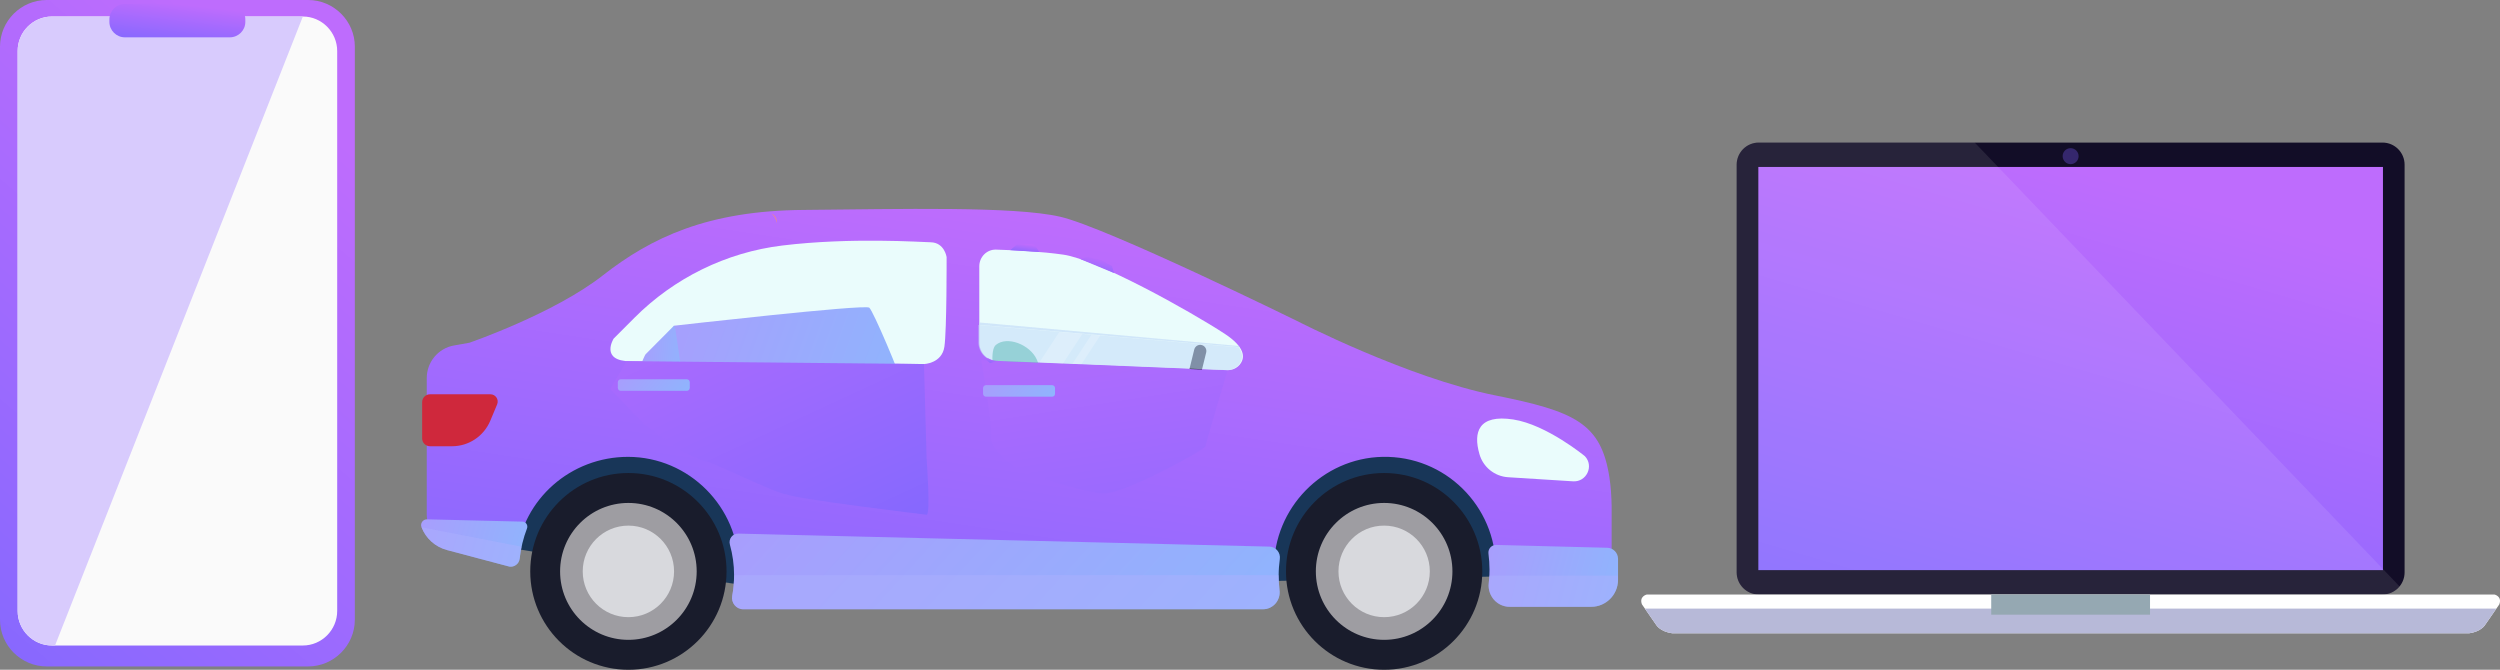 <svg width="754" height="202" viewBox="0 0 754 202" fill="none" xmlns="http://www.w3.org/2000/svg">
<rect x="0" y="0" width="754" height="202" fill="#808080" stroke="none"/>
<g clip-path="url(#clip0)">
<path d="M92.919 201H14.1C6.346 201 0 194.668 0 186.931V14.069C0 6.332 6.346 0 14.1 0H92.919C100.673 0 107.018 6.332 107.018 14.069V186.931C107 194.668 100.654 201 92.919 201Z" fill="url(#paint0_linear)"/>
<path d="M101.697 15.401V184.267C101.697 189.996 97.034 194.686 91.328 194.686H15.672C9.967 194.686 5.322 189.996 5.322 184.267V15.401C5.304 9.671 9.967 4.981 15.672 4.981H91.346C97.034 4.981 101.697 9.671 101.697 15.401Z" fill="#FAFAFA"/>
<path d="M91.346 4.981L16.605 194.668H15.672C9.967 194.668 5.322 189.978 5.322 184.248V15.401C5.304 9.671 9.967 4.981 15.672 4.981H91.346Z" fill="#D8CBFD"/>
<path d="M69.31 11.259H37.672C35.094 11.259 32.991 9.161 32.991 6.588V5.858C32.991 3.285 35.094 1.187 37.672 1.187H69.31C71.888 1.187 73.991 3.285 73.991 5.858V6.588C74.01 9.161 71.888 11.259 69.31 11.259Z" fill="url(#paint1_linear)"/>
</g>
<path d="M153.256 165.144C153.256 165.144 225.063 177.081 225.948 176.575C226.801 176.068 236.12 135.824 236.12 135.824C236.12 135.824 176.728 125.122 175.781 125.122C174.833 125.122 161.912 135.476 161.722 136.173C161.533 136.869 153.256 165.144 153.256 165.144Z" fill="#183658"/>
<path d="M372.343 175.372C374.081 175.531 461.052 173.663 461.052 173.663L454.513 153.62C454.513 153.62 442.445 135.35 436.095 135.667C429.713 136.015 391.835 129.841 385.296 134.4C378.756 138.96 372.912 135.318 369.784 146.211C366.688 157.071 364.256 158.306 366.688 164.86C369.058 171.415 372.343 175.372 372.343 175.372Z" fill="#183658"/>
<path d="M189.523 202C205.871 202 219.124 188.717 219.124 172.332C219.124 155.946 205.871 142.663 189.523 142.663C173.175 142.663 159.922 155.946 159.922 172.332C159.922 188.717 173.175 202 189.523 202Z" fill="#191C2C"/>
<path d="M189.523 192.975C200.899 192.975 210.121 183.733 210.121 172.331C210.121 160.929 200.899 151.687 189.523 151.687C178.147 151.687 168.925 160.929 168.925 172.331C168.925 183.733 178.147 192.975 189.523 192.975Z" fill="#9E9DA2"/>
<path d="M189.523 186.137C197.131 186.137 203.297 179.956 203.297 172.332C203.297 164.707 197.131 158.526 189.523 158.526C181.916 158.526 175.75 164.707 175.75 172.332C175.75 179.956 181.916 186.137 189.523 186.137Z" fill="#D8D9DD"/>
<path d="M417.456 202C433.804 202 447.057 188.717 447.057 172.332C447.057 155.946 433.804 142.663 417.456 142.663C401.107 142.663 387.854 155.946 387.854 172.332C387.854 188.717 401.107 202 417.456 202Z" fill="#191C2C"/>
<path d="M417.456 192.975C428.831 192.975 438.053 183.733 438.053 172.331C438.053 160.929 428.831 151.687 417.456 151.687C406.08 151.687 396.858 160.929 396.858 172.331C396.858 183.733 406.08 192.975 417.456 192.975Z" fill="#9E9DA2"/>
<path d="M403.682 172.332C403.682 179.963 409.842 186.137 417.456 186.137C425.07 186.137 431.23 179.963 431.23 172.332C431.23 164.701 425.07 158.526 417.456 158.526C409.842 158.495 403.682 164.701 403.682 172.332Z" fill="#D8D9DD"/>
<path d="M485.41 144.056C482.914 127.528 474.826 124.045 450.88 119.232C424.469 113.945 390.951 96.688 390.951 96.688C390.951 96.688 333.77 68.603 319.775 65.373C305.78 62.144 271.314 63.062 242.376 63.315C213.438 63.537 196.442 71.611 181.752 83.105C167.062 94.599 141.567 103.369 141.567 103.369L136.923 104.192C132.153 105.047 128.709 109.195 128.709 114.04V155.107C128.709 159.761 131.837 163.814 136.323 165.017L153.067 169.45C154.425 169.672 155.689 168.722 155.847 167.329C157.679 150.547 172.148 137.787 189.428 137.787C207.783 137.819 222.852 152.922 222.852 171.35C222.852 173.44 222.663 175.498 222.284 177.461C221.905 179.519 223.484 181.387 225.569 181.387H379.578C382.579 181.387 384.885 178.759 384.506 175.783C384.317 174.358 384.222 172.902 384.222 171.413C384.159 153.239 398.849 138.167 416.982 137.787C435.779 137.407 451.133 152.542 451.133 171.318C451.133 172.553 451.07 173.788 450.943 174.991C450.564 178.411 453.218 181.387 456.63 181.387H478.775C482.787 181.387 486.073 178.126 486.073 174.073V152.574C486.01 149.756 485.852 146.874 485.41 144.056Z" fill="url(#paint2_linear)"/>
<path d="M129.689 118.916H147.917C149.465 118.916 150.539 120.499 149.939 121.956L147.885 126.863C145.927 131.55 141.378 134.589 136.323 134.589H129.689C128.393 134.589 127.319 133.544 127.319 132.215V121.291C127.319 119.961 128.393 118.916 129.689 118.916Z" fill="#CF283C"/>
<path d="M456.408 126.517C466.454 128.068 478.017 137.599 478.017 137.599C480.797 140.575 478.491 145.42 474.447 145.167L454.86 143.932C450.785 143.678 447.31 140.892 446.204 136.966C444.277 130.348 445.888 124.902 456.408 126.517Z" fill="#EAFCFC"/>
<path d="M128.804 156.628C127.54 156.596 126.656 157.862 127.13 159.034C128.425 162.359 131.237 164.955 134.838 165.905L153.603 170.876C155.12 171.129 156.541 170.053 156.731 168.501C157.079 165.303 157.837 162.264 158.942 159.382C159.322 158.401 158.595 157.356 157.584 157.324L128.804 156.628Z" fill="url(#paint3_linear)"/>
<path d="M451.259 164.352C449.837 164.32 448.732 165.555 448.921 166.98C449.111 168.563 449.237 170.147 449.237 171.793C449.237 173.186 449.174 174.516 449.016 175.878C448.605 179.677 451.543 183.002 455.334 183.002H479.912C484.367 183.002 488 179.36 488 174.896V168.532C488 166.727 486.547 165.239 484.746 165.207L451.259 164.352Z" fill="url(#paint4_linear)"/>
<path opacity="0.5" d="M127.13 159.034C128.425 162.359 131.237 164.955 134.838 165.905L153.604 170.876C155.12 171.13 156.542 170.053 156.731 168.501C156.858 167.267 157.047 166.063 157.3 164.892L127.13 159.034Z" fill="#ACB1FE"/>
<path opacity="0.5" d="M449.174 173.567C449.142 174.359 449.079 175.119 448.984 175.91C448.573 179.71 451.511 183.035 455.302 183.035H479.881C484.335 183.035 487.968 179.393 487.968 174.929V173.599H449.174V173.567Z" fill="#ACB1FE"/>
<path d="M385.643 173.568C385.643 171.889 385.77 170.243 385.991 168.628C386.275 166.697 384.822 164.924 382.863 164.86L222.662 160.934C220.925 160.902 219.661 162.549 220.135 164.259C220.956 167.203 221.399 170.306 221.399 173.504C221.399 175.626 221.209 177.684 220.83 179.71C220.451 181.8 222.031 183.763 224.147 183.763H380.904C383.969 183.763 386.307 181.04 385.896 177.969C385.738 176.512 385.643 175.024 385.643 173.568Z" fill="url(#paint5_linear)"/>
<path opacity="0.5" d="M385.643 173.568C385.643 173.536 385.643 173.504 385.643 173.473H221.399C221.399 175.594 221.209 177.652 220.83 179.679C220.451 181.768 222.031 183.732 224.147 183.732H380.905C383.969 183.732 386.307 181.008 385.896 177.937C385.738 176.512 385.643 175.024 385.643 173.568Z" fill="#ACB1FE"/>
<path d="M190.155 108.975L278.674 109.798C278.674 109.798 284.108 109.64 284.835 104.542C285.561 99.444 285.498 77.533 285.498 77.533C285.498 77.533 284.866 73.132 280.665 73.069C278.106 73.037 256.718 71.517 235.931 74.05C218.966 76.109 203.265 83.898 191.355 95.835L185.069 102.136C185.069 102.136 180.835 108.88 190.155 108.975Z" fill="#EAFCFC"/>
<path d="M295.354 80.32V103.275C295.354 106.252 297.629 108.721 300.535 108.816L370.1 111.634C371.711 111.698 373.259 110.97 374.175 109.608C375.439 107.772 375.565 104.732 369.342 100.647C358.506 93.586 330.927 78.261 320.722 76.805C314.215 75.855 305.717 75.443 300.409 75.285C297.661 75.19 295.354 77.47 295.354 80.32Z" fill="#EAFCFC"/>
<path d="M203.265 98.241C203.265 98.241 260.952 91.655 262.184 92.795C263.416 93.934 271.44 112.742 272.893 117.872L204.94 117.239L200.169 110.019L203.265 98.241Z" fill="url(#paint6_linear)"/>
<path d="M203.707 99.348C203.644 98.937 203.486 98.588 203.265 98.24L194.704 106.853C194.704 106.853 188.259 117.08 202.444 117.238L206.33 117.27L203.707 99.348Z" fill="url(#paint7_linear)"/>
<path d="M360.149 121.101L363.782 106.315C364.035 105.333 363.435 104.32 362.424 104.067C361.444 103.813 360.433 104.415 360.181 105.428L356.39 120.911L360.149 121.101Z" fill="#191C2C"/>
<path d="M315.226 119.232C314.531 114.989 313.646 110.525 312.698 108.435C310.645 103.907 303.726 101.216 300.346 104.034C298.545 105.522 299.304 112.678 300.852 118.852L315.226 119.232Z" fill="#50BFA5"/>
<path d="M232.708 64.393C233.056 64.551 233.34 64.772 233.561 65.058C233.593 65.121 234.446 65.912 234.225 67.242C234.099 66.419 233.909 65.501 232.708 64.393Z" fill="#F48C7F"/>
<path d="M209.71 112.141C209.71 112.141 218.619 119.233 219.598 120.69C220.325 121.766 217.892 133.988 217.892 133.988C217.892 133.988 214.354 134.083 212.743 132.848C212.743 132.848 213.722 124.394 213.28 124.078C212.869 123.761 203.076 119.392 203.076 119.392L203.708 114.389L209.71 112.141Z" fill="url(#paint8_linear)"/>
<path d="M295.955 108.625L370.195 111.791C370.195 111.791 363.719 133.512 363.561 134.589C363.403 135.665 339.046 148.996 332.917 148.837C326.788 148.679 312.509 143.549 309.445 142.631C306.38 141.713 298.388 135.475 298.862 131.644C299.367 127.813 295.955 108.625 295.955 108.625Z" fill="url(#paint9_linear)"/>
<path d="M317.311 119.645H297.377C296.871 119.645 296.492 119.233 296.492 118.758V117.049C296.492 116.542 296.903 116.162 297.377 116.162H317.311C317.816 116.162 318.196 116.574 318.196 117.049V118.758C318.227 119.233 317.816 119.645 317.311 119.645Z" fill="url(#paint10_linear)"/>
<path d="M325.936 78.198L335.982 82.346L335.413 80.256L331.654 78.198C331.654 78.198 328.589 77.597 328.273 77.438C327.989 77.28 325.936 78.198 325.936 78.198Z" fill="url(#paint11_linear)"/>
<path opacity="0.6" d="M373.639 104.763L295.102 98.019V103.275C295.102 106.251 297.377 108.721 300.283 108.816L369.848 111.634C371.459 111.697 373.007 110.969 373.923 109.607C374.713 108.467 375.06 106.853 373.639 104.763Z" fill="#C5DDF9"/>
<path opacity="0.7" d="M295.354 97.987V97.259L373.607 104.351L373.891 104.731L295.354 97.987Z" fill="#C5DDF9"/>
<path opacity="0.2" d="M313.457 109.322L320.596 109.638L326.472 100.678L319.522 100.076L313.457 109.322Z" fill="white"/>
<path opacity="0.2" d="M326.156 109.86L331.874 101.121L329.221 100.899L323.439 109.733L326.156 109.86Z" fill="white"/>
<path d="M188.986 108.912L278.674 109.799L279.464 138.296C279.464 138.296 280.728 155.405 279.464 155.247C278.2 155.088 239.889 150.503 237.258 149.093C234.857 149.251 213.848 138.929 212.869 139.119C211.89 139.34 205.319 135.794 205.319 135.794L194.641 128.258L184.058 117.335L188.986 108.912Z" fill="url(#paint12_linear)"/>
<path d="M207.151 117.872H187.217C186.712 117.872 186.333 117.46 186.333 116.985V115.275C186.333 114.769 186.743 114.389 187.217 114.389H207.151C207.657 114.389 208.036 114.8 208.036 115.275V116.985C208.036 117.492 207.625 117.872 207.151 117.872Z" fill="url(#paint13_linear)"/>
<path d="M297.914 107.992C297.914 107.992 299.209 108.879 300.852 108.847C300.852 108.847 298.672 109.512 298.609 109.48C298.546 109.417 297.44 108.53 297.471 108.53C297.471 108.467 297.914 107.992 297.914 107.992Z" fill="url(#paint14_linear)"/>
<path d="M304.674 75.442L313.457 76.012C313.457 76.012 312.035 73.638 311.403 73.638C310.803 73.638 306.791 73.638 306.791 73.638L304.674 75.442Z" fill="url(#paint15_linear)"/>
<g clip-path="url(#clip1)">
<path d="M725.227 172.624C725.227 176.321 722.244 179.301 718.573 179.301H530.427C526.757 179.301 523.773 176.308 523.773 172.624V49.677C523.773 45.994 526.757 43 530.427 43H718.573C722.244 43 725.227 45.994 725.227 49.677V172.624Z" fill="#120D27"/>
<path d="M718.697 50.353H530.317V171.949H718.697V50.353Z" fill="url(#paint16_linear)"/>
<path d="M504.348 191C500.692 190.489 499.551 188.53 499.551 188.53L495.206 182.267C494.299 179.825 496.691 179.301 496.691 179.301H752.309C752.309 179.301 754.715 179.811 753.794 182.281L749.45 188.544C749.45 188.544 748.309 190.489 744.652 191.013H504.348V191Z" fill="white"/>
<path d="M496.086 183.55L499.55 188.544C499.55 188.544 500.691 190.489 504.348 191.013H744.652C748.309 190.503 749.45 188.544 749.45 188.544L752.914 183.55H496.086Z" fill="#B7B9D8"/>
<path d="M595.576 43H530.427C526.757 43 523.773 45.994 523.773 49.677V172.624C523.773 176.321 526.757 179.301 530.427 179.301H718.573C720.649 179.301 722.491 178.349 723.715 176.873L595.576 43Z" fill="white" fill-opacity="0.09"/>
<path d="M648.448 179.301H600.552V185.385H648.448V179.301Z" fill="#95A8B2"/>
<path d="M626.906 47.097C626.906 48.421 625.834 49.511 624.5 49.511C623.18 49.511 622.094 48.435 622.094 47.097C622.094 45.759 623.167 44.683 624.5 44.683C625.834 44.696 626.906 45.773 626.906 47.097Z" fill="#35276D"/>
</g>
<defs>
<linearGradient id="paint0_linear" x1="53.509" y1="-3.73585e-06" x2="-110.585" y2="191.684" gradientUnits="userSpaceOnUse">
<stop stop-color="#BE6CFD"/>
<stop offset="1" stop-color="#7367FF"/>
</linearGradient>
<linearGradient id="paint1_linear" x1="53.491" y1="1.187" x2="51.65" y2="17.626" gradientUnits="userSpaceOnUse">
<stop stop-color="#BE6CFD"/>
<stop offset="1" stop-color="#7367FF"/>
</linearGradient>
<linearGradient id="paint2_linear" x1="307.391" y1="63" x2="278.509" y2="254.278" gradientUnits="userSpaceOnUse">
<stop stop-color="#BE6CFD"/>
<stop offset="1" stop-color="#7367FF"/>
</linearGradient>
<linearGradient id="paint3_linear" x1="121.462" y1="124.26" x2="180.154" y2="140.856" gradientUnits="userSpaceOnUse">
<stop stop-color="#B294FC"/>
<stop offset="1" stop-color="#86BDFE"/>
</linearGradient>
<linearGradient id="paint4_linear" x1="442.143" y1="122.097" x2="514.434" y2="141.202" gradientUnits="userSpaceOnUse">
<stop stop-color="#B294FC"/>
<stop offset="1" stop-color="#86BDFE"/>
</linearGradient>
<linearGradient id="paint5_linear" x1="191.349" y1="109.21" x2="369.782" y2="272.755" gradientUnits="userSpaceOnUse">
<stop stop-color="#B294FC"/>
<stop offset="1" stop-color="#86BDFE"/>
</linearGradient>
<linearGradient id="paint6_linear" x1="187.602" y1="35.546" x2="314.649" y2="81.746" gradientUnits="userSpaceOnUse">
<stop stop-color="#B294FC"/>
<stop offset="1" stop-color="#86BDFE"/>
</linearGradient>
<linearGradient id="paint7_linear" x1="190.982" y1="55.126" x2="216.673" y2="57.353" gradientUnits="userSpaceOnUse">
<stop stop-color="#B294FC"/>
<stop offset="1" stop-color="#86BDFE"/>
</linearGradient>
<linearGradient id="paint8_linear" x1="200.197" y1="62.638" x2="232.845" y2="65.776" gradientUnits="userSpaceOnUse">
<stop stop-color="#B294FC"/>
<stop offset="1" stop-color="#86BDFE"/>
</linearGradient>
<linearGradient id="paint9_linear" x1="350.072" y1="69.866" x2="374.959" y2="229.684" gradientUnits="userSpaceOnUse">
<stop stop-color="#BE6CFD"/>
<stop offset="1" stop-color="#7367FF"/>
</linearGradient>
<linearGradient id="paint10_linear" x1="292.741" y1="108.271" x2="319.29" y2="129.127" gradientUnits="userSpaceOnUse">
<stop stop-color="#B294FC"/>
<stop offset="1" stop-color="#86BDFE"/>
</linearGradient>
<linearGradient id="paint11_linear" x1="330.959" y1="77.42" x2="329.226" y2="85.173" gradientUnits="userSpaceOnUse">
<stop stop-color="#BE6CFD"/>
<stop offset="1" stop-color="#7367FF"/>
</linearGradient>
<linearGradient id="paint12_linear" x1="241.241" y1="33.953" x2="311.503" y2="185.732" gradientUnits="userSpaceOnUse">
<stop stop-color="#BE6CFD"/>
<stop offset="1" stop-color="#7367FF"/>
</linearGradient>
<linearGradient id="paint13_linear" x1="182.582" y1="106.498" x2="209.13" y2="127.352" gradientUnits="userSpaceOnUse">
<stop stop-color="#B294FC"/>
<stop offset="1" stop-color="#86BDFE"/>
</linearGradient>
<linearGradient id="paint14_linear" x1="299.161" y1="107.992" x2="298.686" y2="110.358" gradientUnits="userSpaceOnUse">
<stop stop-color="#BE6CFD"/>
<stop offset="1" stop-color="#7367FF"/>
</linearGradient>
<linearGradient id="paint15_linear" x1="309.066" y1="73.638" x2="308.589" y2="77.503" gradientUnits="userSpaceOnUse">
<stop stop-color="#BE6CFD"/>
<stop offset="1" stop-color="#7367FF"/>
</linearGradient>
<linearGradient id="paint16_linear" x1="624.507" y1="50.353" x2="570.098" y2="235.286" gradientUnits="userSpaceOnUse">
<stop stop-color="#BE6CFD"/>
<stop offset="1" stop-color="#7367FF"/>
</linearGradient>
<clipPath id="clip0">
<rect width="107" height="201" fill="white"/>
</clipPath>
<clipPath id="clip1">
<rect width="259" height="148" fill="white" transform="translate(495 43)"/>
</clipPath>
</defs>
</svg>
